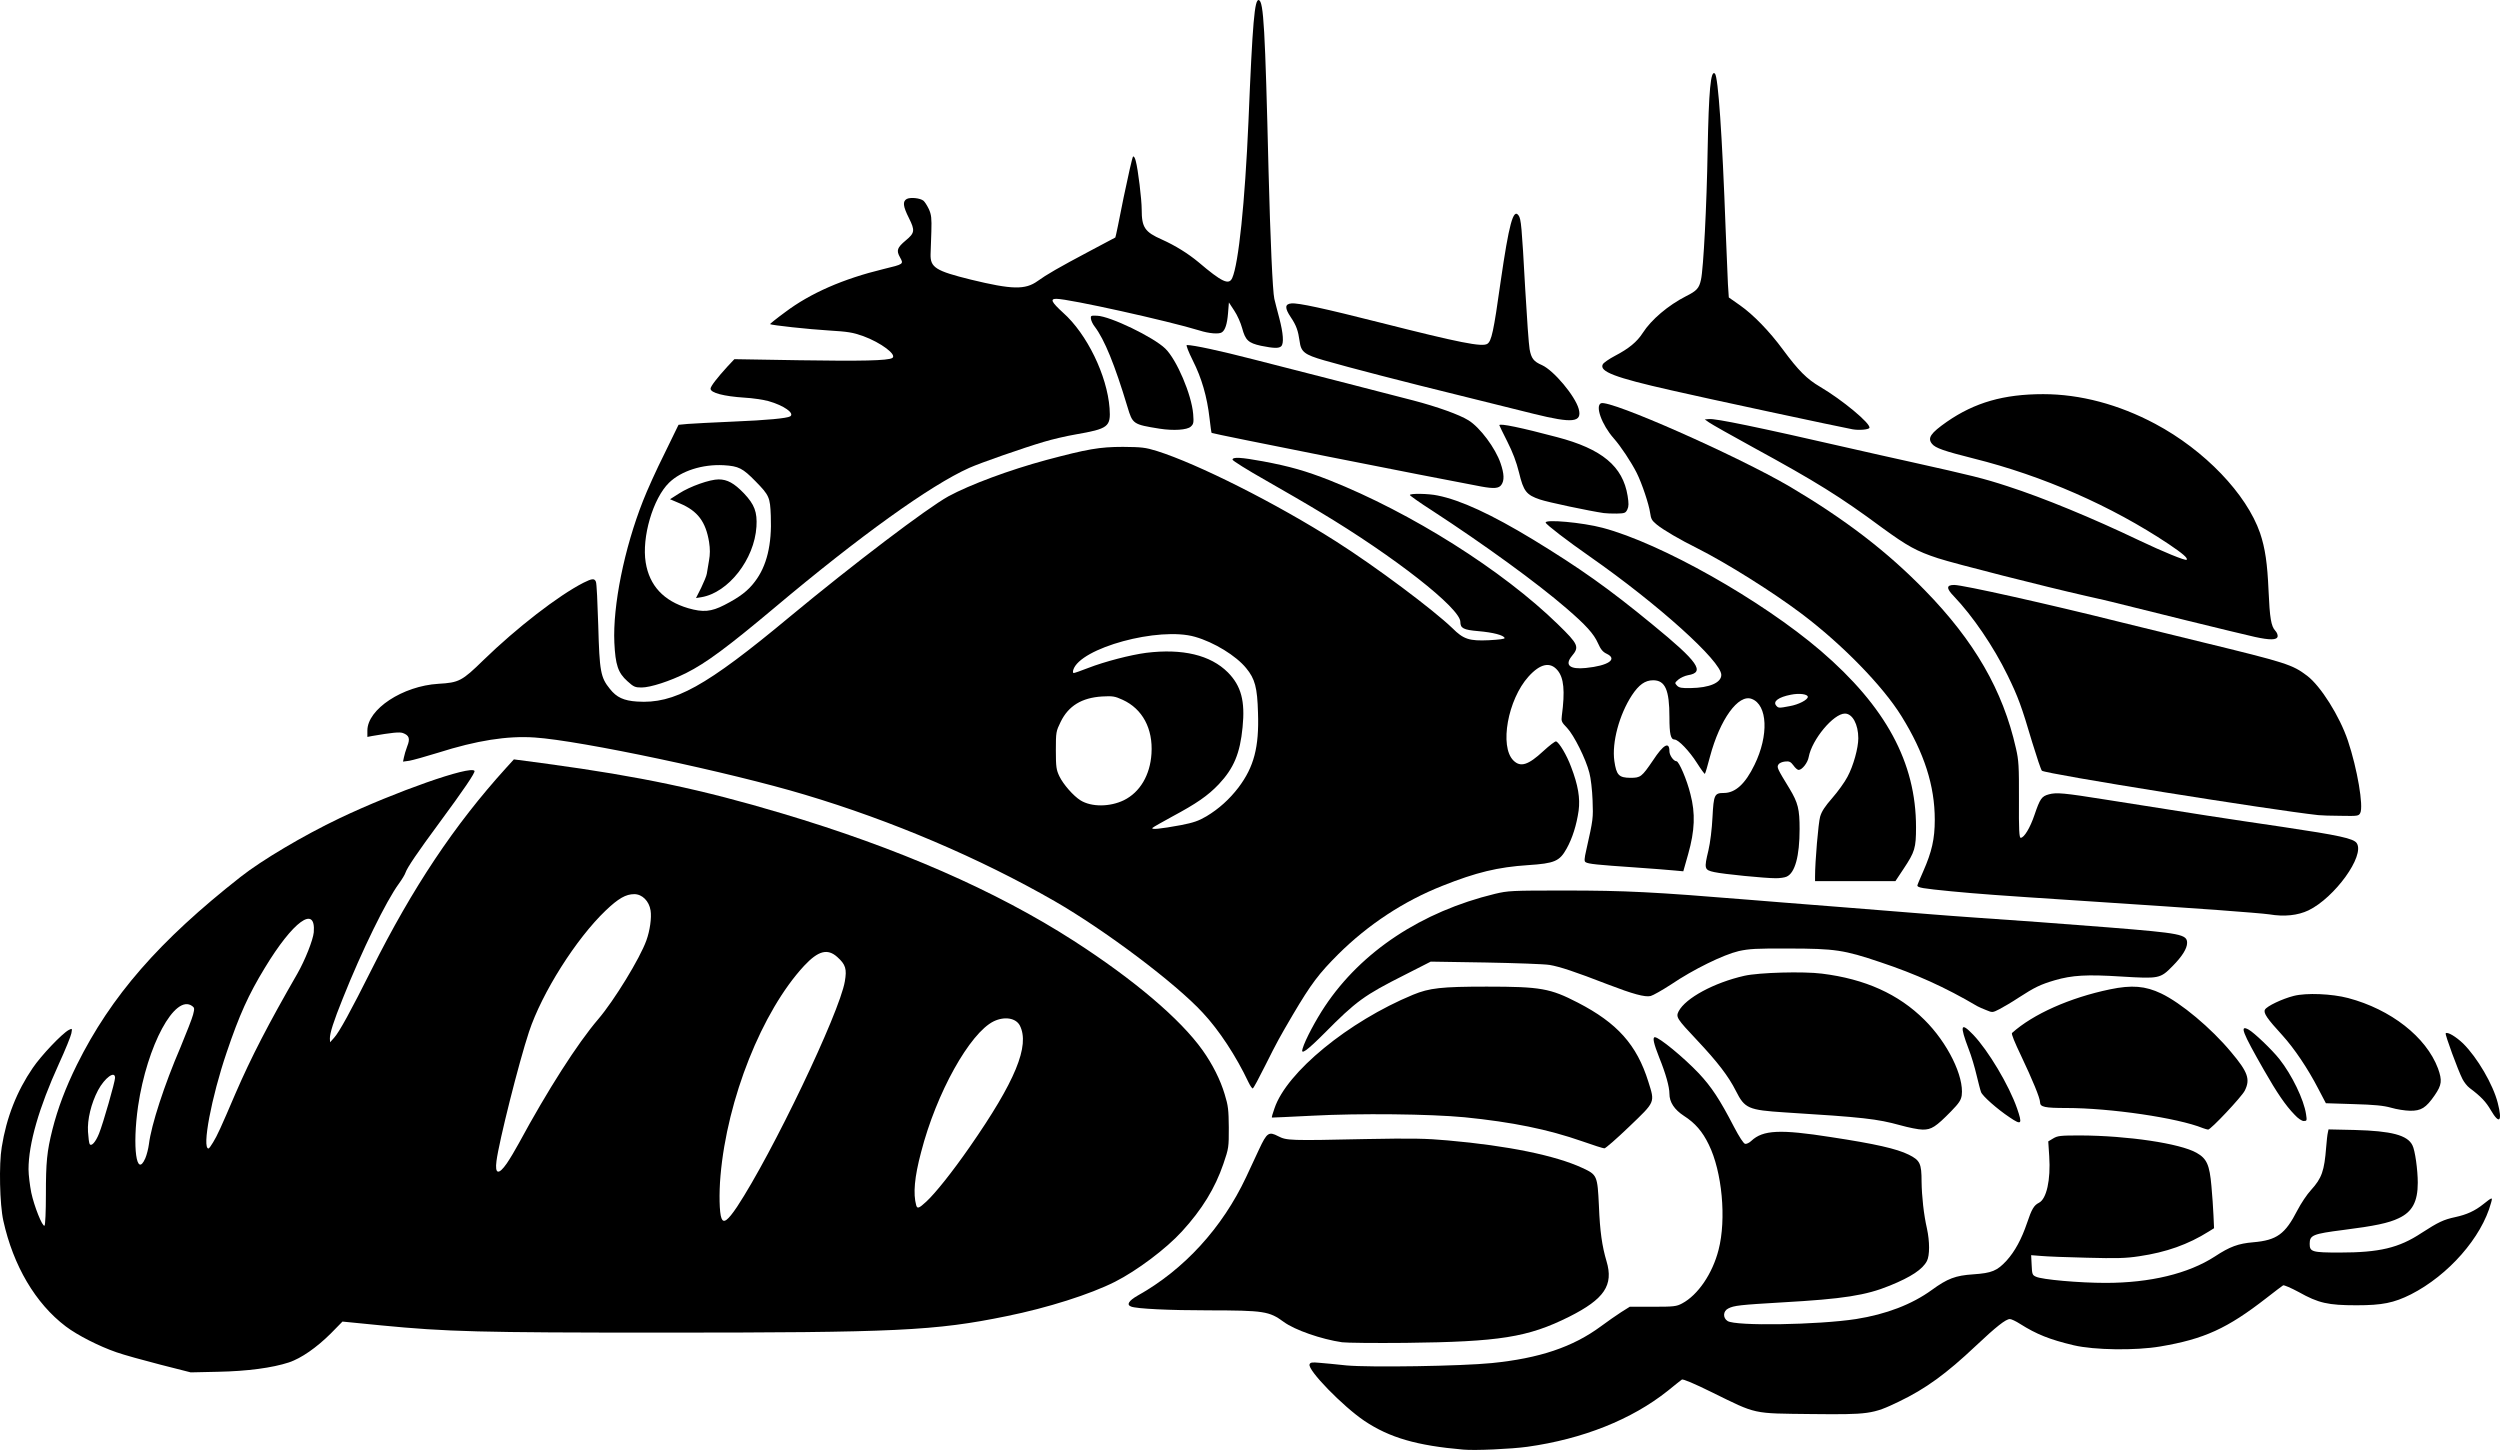 <svg xmlns="http://www.w3.org/2000/svg" id="root" viewBox="0 0 100 58">
  <g>
    <path
      d="M 58.531 57.984 C 56.672 57.824 55.582 57.508 54.578 56.836 C 53.719 56.258 52.293 54.797 52.383 54.574 C 52.41 54.496 52.48 54.484 52.777 54.512 C 52.977 54.527 53.461 54.574 53.859 54.617 C 54.805 54.703 58.465 54.645 59.672 54.523 C 61.574 54.332 62.914 53.883 64.039 53.051 C 64.293 52.863 64.656 52.609 64.844 52.488 L 65.191 52.27 L 66.113 52.27 C 66.961 52.27 67.059 52.258 67.285 52.137 C 67.918 51.801 68.5 50.945 68.742 49.996 C 69.062 48.762 68.883 46.863 68.352 45.785 C 68.098 45.258 67.805 44.922 67.355 44.633 C 66.973 44.383 66.777 44.086 66.777 43.75 C 66.777 43.473 66.629 42.941 66.367 42.297 C 66.148 41.742 66.09 41.488 66.195 41.488 C 66.363 41.488 67.344 42.293 67.953 42.934 C 68.461 43.477 68.789 43.973 69.359 45.074 C 69.57 45.477 69.742 45.742 69.805 45.754 C 69.855 45.766 69.973 45.715 70.055 45.633 C 70.52 45.199 71.199 45.164 73.238 45.484 C 75.012 45.754 75.871 45.949 76.352 46.188 C 76.801 46.414 76.863 46.535 76.863 47.27 C 76.871 47.848 76.949 48.582 77.078 49.141 C 77.191 49.66 77.191 50.219 77.078 50.438 C 76.906 50.773 76.445 51.078 75.59 51.426 C 74.633 51.816 73.738 51.957 71.309 52.094 C 69.598 52.195 69.359 52.219 69.129 52.34 C 68.922 52.441 68.906 52.715 69.102 52.84 C 69.414 53.051 72.719 52.996 74.242 52.762 C 75.453 52.57 76.477 52.176 77.273 51.598 C 77.902 51.141 78.219 51.02 78.934 50.973 C 79.672 50.922 79.883 50.836 80.262 50.426 C 80.598 50.055 80.863 49.562 81.082 48.918 C 81.266 48.367 81.359 48.211 81.555 48.113 C 81.863 47.961 82.031 47.199 81.969 46.25 L 81.93 45.656 L 82.125 45.539 C 82.305 45.43 82.414 45.418 83.215 45.418 C 85.105 45.426 87.207 45.738 87.863 46.113 C 88.273 46.344 88.383 46.594 88.457 47.441 C 88.492 47.805 88.527 48.34 88.539 48.617 L 88.562 49.129 L 88.348 49.262 C 87.527 49.777 86.656 50.09 85.566 50.25 C 85.031 50.332 84.664 50.34 83.473 50.309 C 82.684 50.293 81.852 50.258 81.641 50.238 L 81.246 50.207 L 81.266 50.598 C 81.281 50.961 81.293 51.004 81.434 51.066 C 81.664 51.184 83.188 51.316 84.223 51.316 C 86.008 51.316 87.535 50.945 88.59 50.262 C 89.195 49.863 89.531 49.742 90.129 49.691 C 91.074 49.609 91.406 49.367 91.895 48.414 C 92.039 48.137 92.281 47.773 92.438 47.605 C 92.875 47.125 92.973 46.836 93.047 45.883 C 93.066 45.645 93.094 45.383 93.113 45.309 L 93.141 45.176 L 94.191 45.199 C 95.66 45.238 96.297 45.406 96.496 45.809 C 96.602 46.004 96.711 46.801 96.711 47.309 C 96.711 48.066 96.492 48.477 95.945 48.73 C 95.547 48.922 94.992 49.039 93.73 49.199 C 92.508 49.355 92.387 49.406 92.387 49.754 C 92.387 50.074 92.484 50.102 93.586 50.102 C 95.172 50.102 95.957 49.918 96.859 49.32 C 97.535 48.883 97.742 48.785 98.211 48.684 C 98.664 48.586 98.996 48.438 99.336 48.164 C 99.699 47.875 99.711 47.875 99.641 48.117 C 99.266 49.5 97.938 51.008 96.441 51.773 C 95.754 52.117 95.293 52.211 94.258 52.211 C 93.125 52.211 92.738 52.125 91.953 51.684 C 91.641 51.516 91.359 51.395 91.324 51.414 C 91.289 51.438 90.988 51.66 90.656 51.922 C 89.09 53.141 88.168 53.562 86.41 53.859 C 85.422 54.027 83.77 54.004 82.953 53.812 C 81.984 53.582 81.461 53.371 80.805 52.957 C 80.637 52.848 80.453 52.762 80.395 52.762 C 80.234 52.762 79.852 53.062 79.031 53.836 C 77.852 54.949 77.027 55.551 75.953 56.066 C 74.91 56.57 74.758 56.586 72.441 56.562 C 70.074 56.535 70.289 56.582 68.484 55.695 C 67.773 55.344 67.312 55.148 67.273 55.184 C 67.238 55.211 66.984 55.406 66.715 55.629 C 65.266 56.785 63.305 57.562 61.098 57.871 C 60.445 57.961 58.992 58.027 58.531 57.984 Z M 6.414 54.586 C 5.746 54.414 4.953 54.195 4.656 54.09 C 3.969 53.852 3.102 53.414 2.629 53.055 C 1.418 52.137 0.531 50.629 0.133 48.828 C -0.012 48.176 -0.047 46.57 0.07 45.883 C 0.258 44.695 0.676 43.645 1.309 42.719 C 1.648 42.219 2.48 41.344 2.75 41.199 C 2.891 41.129 2.891 41.129 2.855 41.332 C 2.836 41.441 2.613 41.996 2.352 42.562 C 1.559 44.305 1.141 45.75 1.141 46.773 C 1.141 46.996 1.195 47.418 1.25 47.703 C 1.367 48.25 1.695 49.078 1.781 49.027 C 1.812 49.008 1.836 48.449 1.836 47.785 C 1.836 46.488 1.875 46.066 2.098 45.176 C 2.309 44.344 2.617 43.52 3.078 42.586 C 4.445 39.836 6.367 37.633 9.621 35.078 C 10.473 34.406 12.141 33.418 13.582 32.73 C 15.793 31.676 18.836 30.605 18.98 30.836 C 19.02 30.898 18.535 31.609 17.578 32.906 C 16.707 34.086 16.289 34.703 16.223 34.898 C 16.199 34.98 16.078 35.176 15.957 35.344 C 15.457 36.02 14.473 38.027 13.715 39.93 C 13.34 40.859 13.195 41.32 13.195 41.539 L 13.203 41.691 L 13.363 41.512 C 13.566 41.293 14.031 40.441 14.867 38.773 C 16.508 35.5 18.168 33.008 20.246 30.715 L 20.555 30.375 L 21.934 30.559 C 25.59 31.055 28.09 31.582 31.277 32.535 C 35.934 33.922 39.832 35.629 42.949 37.633 C 45.355 39.184 47.207 40.754 48.102 42.008 C 48.504 42.574 48.816 43.195 48.988 43.773 C 49.129 44.23 49.145 44.395 49.152 45.102 C 49.152 45.895 49.152 45.922 48.934 46.559 C 48.602 47.527 48.086 48.375 47.277 49.258 C 46.648 49.949 45.477 50.828 44.602 51.27 C 43.609 51.773 41.895 52.316 40.27 52.645 C 37.402 53.234 35.844 53.305 26.461 53.305 C 19.176 53.305 17.875 53.27 15.25 53.016 L 13.699 52.863 L 13.227 53.344 C 12.66 53.906 12.055 54.328 11.559 54.496 C 10.891 54.715 9.891 54.848 8.727 54.871 L 7.629 54.895 Z M 29.484 48.27 C 30.891 46.137 33.578 40.523 33.793 39.258 C 33.879 38.762 33.828 38.582 33.492 38.281 C 33.102 37.93 32.73 38.027 32.164 38.633 C 30.48 40.453 29.086 43.957 28.82 47.027 C 28.758 47.727 28.773 48.52 28.859 48.73 C 28.941 48.949 29.109 48.828 29.484 48.27 Z M 37.051 48.066 C 37.414 47.73 38.09 46.883 38.785 45.883 C 40.617 43.25 41.203 41.824 40.793 41.02 C 40.633 40.719 40.184 40.645 39.75 40.852 C 38.793 41.32 37.453 43.719 36.844 46.086 C 36.578 47.086 36.52 47.75 36.648 48.211 C 36.691 48.363 36.762 48.332 37.051 48.066 Z M 20.273 46.535 C 20.398 46.352 20.613 45.992 20.75 45.738 C 21.91 43.594 23.098 41.738 23.93 40.766 C 24.57 40.016 25.602 38.328 25.855 37.617 C 25.996 37.23 26.07 36.707 26.023 36.418 C 25.965 36.043 25.688 35.766 25.371 35.766 C 25.035 35.766 24.738 35.934 24.23 36.418 C 23.043 37.551 21.676 39.715 21.16 41.273 C 20.75 42.512 19.961 45.652 19.859 46.441 C 19.789 46.973 19.945 47.008 20.273 46.535 Z M 5.812 46.332 C 5.871 46.195 5.934 45.941 5.957 45.766 C 6.051 44.996 6.57 43.402 7.223 41.883 C 7.457 41.316 7.688 40.73 7.723 40.586 C 7.785 40.344 7.781 40.309 7.688 40.242 C 7 39.738 5.883 41.816 5.523 44.246 C 5.289 45.887 5.457 47.141 5.812 46.332 Z M 8.523 45.695 C 8.688 45.426 8.832 45.113 9.418 43.742 C 10.055 42.273 10.734 40.961 11.895 38.945 C 12.203 38.406 12.52 37.605 12.551 37.293 C 12.641 36.176 11.719 36.852 10.59 38.719 C 9.941 39.785 9.574 40.594 9.066 42.098 C 8.457 43.887 8.07 45.941 8.34 45.941 C 8.363 45.941 8.445 45.828 8.523 45.695 Z M 3.961 45.344 C 4.125 44.941 4.602 43.27 4.602 43.113 C 4.602 42.809 4.188 43.113 3.922 43.609 C 3.645 44.137 3.488 44.785 3.52 45.273 C 3.535 45.508 3.562 45.719 3.586 45.762 C 3.656 45.871 3.824 45.684 3.961 45.344 Z M 3.961 45.344 "
    />
    <path
      d="M 53.684 53.691 C 52.855 53.57 51.785 53.199 51.348 52.875 C 50.766 52.449 50.562 52.418 48.348 52.414 C 46.785 52.414 45.461 52.352 45.242 52.262 C 45.051 52.188 45.148 52.031 45.5 51.828 C 47.367 50.785 48.891 49.113 49.844 47.086 C 49.988 46.773 50.223 46.273 50.363 45.973 C 50.676 45.305 50.75 45.25 51.129 45.449 C 51.469 45.621 51.562 45.629 54.637 45.562 C 56.492 45.527 57.062 45.539 57.914 45.617 C 60.316 45.828 62.219 46.219 63.289 46.715 C 63.887 46.992 63.898 47.016 63.957 48.238 C 63.996 49.246 64.082 49.848 64.262 50.453 C 64.547 51.406 64.176 51.961 62.77 52.668 C 61.113 53.496 59.984 53.672 56.223 53.715 C 55 53.727 53.859 53.715 53.684 53.691 Z M 63.289 45.652 C 61.914 45.172 60.492 44.883 58.586 44.691 C 57.195 44.559 54.387 44.527 52.473 44.629 C 51.602 44.672 50.883 44.707 50.875 44.703 C 50.863 44.691 50.91 44.527 50.98 44.332 C 51.465 42.887 53.938 40.859 56.523 39.789 C 57.18 39.52 57.648 39.465 59.469 39.465 C 61.633 39.465 62.008 39.535 63.113 40.105 C 64.688 40.918 65.473 41.789 65.934 43.27 C 66.199 44.113 66.223 44.055 65.168 45.066 C 64.668 45.547 64.215 45.941 64.176 45.934 C 64.129 45.934 63.73 45.809 63.289 45.652 Z M 76.004 45.008 C 75.082 44.754 74.535 44.691 71.391 44.496 C 69.934 44.402 69.789 44.34 69.438 43.641 C 69.137 43.043 68.699 42.477 67.879 41.605 C 67.066 40.742 67.031 40.684 67.145 40.453 C 67.422 39.922 68.566 39.305 69.777 39.031 C 70.371 38.898 72.137 38.852 72.875 38.945 C 74.609 39.16 75.938 39.762 76.973 40.789 C 77.91 41.715 78.566 43.062 78.469 43.816 C 78.438 44.008 78.363 44.125 78.043 44.453 C 77.434 45.074 77.258 45.188 76.906 45.184 C 76.742 45.184 76.34 45.102 76.004 45.008 Z M 88.117 45.125 C 87.109 44.715 84.414 44.32 82.656 44.32 C 81.789 44.32 81.602 44.281 81.602 44.09 C 81.602 43.922 81.301 43.195 80.84 42.223 C 80.598 41.719 80.445 41.352 80.48 41.32 C 81.324 40.562 82.801 39.906 84.398 39.574 C 85.273 39.391 85.816 39.438 86.445 39.738 C 87.234 40.113 88.441 41.117 89.246 42.086 C 89.918 42.883 90.02 43.172 89.789 43.629 C 89.664 43.875 88.43 45.188 88.324 45.184 C 88.289 45.184 88.199 45.152 88.117 45.125 Z M 80.387 44.695 C 79.887 44.363 79.297 43.84 79.242 43.684 C 79.211 43.605 79.133 43.297 79.062 43.004 C 78.992 42.703 78.855 42.234 78.746 41.961 C 78.383 41.004 78.422 40.863 78.93 41.391 C 79.527 42.016 80.359 43.406 80.684 44.34 C 80.902 44.973 80.867 45.02 80.387 44.695 Z M 91.781 44.586 C 91.426 44.223 91.074 43.707 90.566 42.816 C 89.688 41.281 89.57 40.98 89.945 41.184 C 90.164 41.305 90.875 41.984 91.176 42.363 C 91.676 42.996 92.156 43.984 92.242 44.57 C 92.281 44.824 92.277 44.84 92.148 44.84 C 92.074 44.84 91.922 44.742 91.781 44.586 Z M 99.637 44.414 C 99.434 44.066 99.242 43.863 98.785 43.52 C 98.688 43.449 98.562 43.285 98.5 43.164 C 98.324 42.824 97.789 41.367 97.828 41.332 C 97.898 41.262 98.238 41.465 98.527 41.742 C 99.094 42.305 99.723 43.379 99.91 44.117 C 100.102 44.859 99.977 44.996 99.637 44.414 Z M 95.645 44.309 C 95.34 44.223 94.977 44.188 94.137 44.164 L 93.035 44.129 L 92.73 43.547 C 92.305 42.727 91.773 41.941 91.297 41.414 C 90.688 40.75 90.527 40.52 90.598 40.387 C 90.672 40.246 91.289 39.953 91.75 39.836 C 92.254 39.707 93.273 39.75 93.926 39.922 C 95.633 40.375 97.047 41.477 97.52 42.738 C 97.691 43.219 97.676 43.391 97.387 43.812 C 97.039 44.316 96.844 44.438 96.398 44.43 C 96.203 44.426 95.867 44.375 95.645 44.309 Z M 95.645 44.309 "
    />
    <path
      d="M 49.941 43.293 C 49.441 42.238 48.766 41.211 48.113 40.512 C 47.023 39.328 44.207 37.211 42.18 36.043 C 39.191 34.328 35.68 32.828 32.184 31.785 C 29.219 30.895 23.227 29.621 21.387 29.5 C 20.289 29.426 19.074 29.617 17.523 30.109 C 17.031 30.262 16.512 30.406 16.375 30.43 L 16.121 30.465 L 16.156 30.297 C 16.172 30.207 16.23 30.008 16.289 29.852 C 16.414 29.543 16.367 29.414 16.113 29.32 C 15.977 29.273 15.672 29.305 14.879 29.441 L 14.695 29.477 L 14.695 29.223 C 14.695 28.367 16.109 27.438 17.535 27.352 C 18.363 27.305 18.48 27.242 19.34 26.402 C 20.672 25.109 22.332 23.824 23.34 23.309 C 23.684 23.137 23.781 23.129 23.836 23.27 C 23.867 23.32 23.902 24.113 23.93 25.02 C 23.98 26.859 24.023 27.098 24.398 27.559 C 24.664 27.895 24.949 28.027 25.48 28.062 C 26.969 28.164 28.223 27.473 31.594 24.668 C 34.148 22.551 37.078 20.328 37.938 19.852 C 38.797 19.387 40.367 18.801 41.859 18.398 C 43.488 17.965 43.977 17.875 44.918 17.875 C 45.668 17.883 45.805 17.895 46.273 18.039 C 47.91 18.555 51.043 20.129 53.453 21.664 C 55.027 22.664 57.328 24.387 58.098 25.129 C 58.539 25.57 58.773 25.645 59.555 25.609 C 59.965 25.586 60.203 25.559 60.184 25.52 C 60.148 25.406 59.723 25.297 59.137 25.246 C 58.535 25.195 58.414 25.129 58.414 24.875 C 58.414 24.332 55.773 22.258 52.789 20.473 C 52.316 20.184 51.336 19.617 50.617 19.207 C 49.891 18.797 49.301 18.426 49.301 18.387 C 49.301 18.27 49.648 18.293 50.52 18.453 C 51.598 18.656 52.23 18.836 53.184 19.211 C 56.449 20.508 60.105 22.812 62.324 24.98 C 63.137 25.773 63.184 25.875 62.871 26.246 C 62.578 26.605 62.793 26.785 63.434 26.719 C 64.332 26.629 64.719 26.367 64.27 26.152 C 64.113 26.078 64.031 25.98 63.918 25.727 C 63.754 25.355 63.438 25.004 62.652 24.328 C 61.48 23.316 59.398 21.801 57.277 20.418 C 56.793 20.109 56.395 19.824 56.395 19.801 C 56.395 19.73 57.145 19.742 57.504 19.82 C 58.426 20.004 59.652 20.57 61.328 21.586 C 63.195 22.727 64.344 23.535 66.113 24.992 C 67.93 26.477 68.219 26.895 67.52 27.008 C 67.395 27.031 67.223 27.109 67.133 27.184 C 66.984 27.316 66.984 27.32 67.082 27.426 C 67.164 27.512 67.273 27.531 67.629 27.523 C 68.379 27.512 68.852 27.309 68.852 26.996 C 68.852 26.449 66.332 24.176 63.605 22.27 C 62.688 21.629 61.855 20.992 61.828 20.906 C 61.777 20.762 63.301 20.898 64.105 21.113 C 66.438 21.73 70.461 24.004 72.828 26.031 C 75.434 28.27 76.641 30.5 76.641 33.086 C 76.641 33.922 76.594 34.074 76.145 34.75 L 75.816 35.246 L 72.602 35.246 L 72.602 35.062 C 72.602 34.453 72.734 32.918 72.805 32.668 C 72.867 32.453 72.996 32.258 73.293 31.918 C 73.512 31.668 73.789 31.285 73.898 31.074 C 74.137 30.633 74.332 29.918 74.332 29.531 C 74.332 28.973 74.098 28.543 73.797 28.543 C 73.34 28.543 72.477 29.582 72.348 30.281 C 72.309 30.512 72.082 30.797 71.945 30.797 C 71.898 30.797 71.805 30.715 71.738 30.617 C 71.629 30.473 71.574 30.441 71.402 30.461 C 71.289 30.473 71.172 30.52 71.137 30.582 C 71.066 30.691 71.09 30.742 71.582 31.547 C 71.922 32.113 71.984 32.367 71.984 33.164 C 71.984 34.242 71.801 34.918 71.465 35.066 C 71.391 35.102 71.195 35.129 71.035 35.129 C 70.594 35.129 68.93 34.965 68.566 34.883 C 68.172 34.797 68.16 34.75 68.336 34.02 C 68.41 33.703 68.477 33.16 68.5 32.684 C 68.547 31.789 68.578 31.719 68.953 31.719 C 69.414 31.719 69.812 31.355 70.18 30.594 C 70.758 29.414 70.703 28.195 70.07 27.957 C 69.535 27.75 68.797 28.773 68.398 30.27 C 68.305 30.629 68.215 30.934 68.195 30.953 C 68.184 30.969 68.039 30.773 67.879 30.52 C 67.574 30.039 67.133 29.582 66.984 29.582 C 66.828 29.582 66.777 29.367 66.777 28.688 C 66.777 27.598 66.609 27.211 66.125 27.211 C 65.801 27.211 65.555 27.391 65.277 27.809 C 64.77 28.586 64.469 29.703 64.574 30.441 C 64.656 31.004 64.754 31.109 65.215 31.113 C 65.625 31.113 65.668 31.078 66.121 30.414 C 66.539 29.777 66.777 29.645 66.777 30.051 C 66.777 30.211 66.945 30.449 67.059 30.449 C 67.156 30.449 67.477 31.188 67.617 31.766 C 67.82 32.539 67.793 33.219 67.527 34.164 L 67.332 34.852 L 66.984 34.82 C 66.789 34.801 66.062 34.742 65.371 34.695 C 63.906 34.594 63.531 34.559 63.426 34.488 C 63.367 34.453 63.367 34.363 63.453 33.992 C 63.73 32.754 63.73 32.742 63.703 32.008 C 63.688 31.609 63.633 31.117 63.574 30.91 C 63.434 30.355 62.957 29.406 62.684 29.117 C 62.461 28.887 62.445 28.848 62.473 28.633 C 62.605 27.633 62.555 27.113 62.301 26.812 C 62.008 26.461 61.609 26.543 61.141 27.062 C 60.312 27.98 59.973 29.859 60.535 30.418 C 60.82 30.703 61.129 30.605 61.734 30.043 C 61.977 29.82 62.203 29.645 62.242 29.656 C 62.363 29.691 62.672 30.207 62.844 30.676 C 63.125 31.406 63.211 31.93 63.145 32.426 C 63.062 33.004 62.895 33.531 62.664 33.945 C 62.383 34.449 62.188 34.535 61.125 34.605 C 59.914 34.684 59.047 34.895 57.703 35.43 C 56.152 36.043 54.73 36.98 53.535 38.164 C 52.758 38.941 52.449 39.344 51.711 40.594 C 51.176 41.508 51.094 41.652 50.605 42.629 C 50.363 43.113 50.145 43.523 50.113 43.535 C 50.09 43.551 50.012 43.441 49.941 43.293 Z M 47.242 33.004 C 47.742 32.906 47.945 32.836 48.258 32.652 C 48.754 32.355 49.18 31.969 49.539 31.5 C 50.16 30.676 50.367 29.887 50.32 28.512 C 50.293 27.5 50.199 27.152 49.848 26.727 C 49.445 26.23 48.559 25.688 47.801 25.473 C 46.359 25.055 43.195 25.918 42.93 26.797 C 42.91 26.863 42.918 26.922 42.945 26.922 C 42.98 26.922 43.238 26.832 43.527 26.719 C 44.191 26.461 45.223 26.195 45.848 26.113 C 47.301 25.934 48.418 26.199 49.117 26.898 C 49.648 27.438 49.809 28.043 49.703 29.09 C 49.602 30.137 49.352 30.73 48.754 31.367 C 48.316 31.828 47.863 32.141 46.879 32.668 C 46.488 32.883 46.137 33.078 46.102 33.113 C 46.023 33.195 46.398 33.16 47.242 33.004 Z M 44.957 32.008 C 45.598 31.691 46.004 31.008 46.059 30.148 C 46.125 29.141 45.695 28.352 44.906 27.992 C 44.59 27.848 44.508 27.836 44.082 27.859 C 43.27 27.91 42.738 28.234 42.426 28.875 C 42.242 29.254 42.234 29.281 42.234 30.016 C 42.234 30.684 42.254 30.797 42.375 31.051 C 42.531 31.375 42.934 31.836 43.223 32.016 C 43.66 32.285 44.395 32.281 44.957 32.008 Z M 71.586 28.246 C 71.945 28.184 72.312 27.992 72.312 27.875 C 72.312 27.766 71.973 27.719 71.633 27.789 C 71.148 27.883 70.906 28.055 71.047 28.223 C 71.133 28.328 71.16 28.328 71.586 28.246 Z M 71.586 28.246 "
    />
    <path
      d="M 52.105 41.941 C 52.207 41.594 52.637 40.789 52.992 40.258 C 54.457 38.055 56.867 36.465 59.797 35.754 C 60.324 35.629 60.449 35.621 62.566 35.621 C 65.051 35.621 66.145 35.68 69.977 35.992 C 70.359 36.027 71.996 36.152 73.613 36.281 C 75.23 36.414 76.875 36.539 77.273 36.574 C 77.672 36.609 78.371 36.656 78.832 36.691 C 80.734 36.82 82.426 36.945 84.367 37.098 C 87.23 37.328 87.484 37.375 87.484 37.715 C 87.484 37.941 87.285 38.258 86.906 38.641 C 86.41 39.148 86.363 39.152 84.863 39.062 C 83.461 38.973 82.891 39.008 82.188 39.211 C 81.621 39.379 81.391 39.488 80.746 39.906 C 80.488 40.078 80.141 40.281 79.984 40.363 C 79.703 40.508 79.695 40.508 79.453 40.406 C 79.316 40.355 79.152 40.281 79.09 40.246 C 77.805 39.488 76.633 38.961 75.203 38.484 C 73.754 37.996 73.402 37.945 71.562 37.941 C 70.242 37.934 69.965 37.953 69.551 38.043 C 68.934 38.188 67.73 38.777 66.848 39.375 C 66.488 39.609 66.121 39.816 66.027 39.84 C 65.801 39.895 65.316 39.762 64.309 39.375 C 62.988 38.863 62.395 38.668 61.988 38.598 C 61.781 38.562 60.629 38.523 59.422 38.5 L 57.23 38.465 L 56.195 38.992 C 54.566 39.812 54.25 40.043 52.977 41.328 C 52.262 42.043 52.012 42.219 52.105 41.941 Z M 90.77 36.574 C 90.598 36.547 89.676 36.473 88.723 36.402 C 87.109 36.285 86.484 36.246 83.188 36.027 C 79.828 35.809 79.125 35.754 78.047 35.652 C 76.906 35.539 76.695 35.508 76.695 35.418 C 76.695 35.395 76.801 35.141 76.93 34.852 C 77.273 34.074 77.391 33.559 77.391 32.789 C 77.391 31.426 76.969 30.113 76.062 28.652 C 75.312 27.438 73.688 25.773 72.055 24.543 C 70.902 23.676 69.078 22.531 67.918 21.945 C 67.164 21.57 66.539 21.199 66.281 20.992 C 66.074 20.824 66.039 20.762 66.004 20.508 C 65.957 20.172 65.68 19.34 65.469 18.918 C 65.25 18.484 64.832 17.852 64.547 17.531 C 64.07 16.988 63.797 16.23 64.043 16.129 C 64.418 15.988 69.469 18.223 71.594 19.465 C 73.801 20.773 75.465 22.043 76.992 23.609 C 78.977 25.641 80.117 27.617 80.637 29.93 C 80.75 30.418 80.762 30.641 80.758 31.996 C 80.75 33.207 80.77 33.512 80.828 33.512 C 80.965 33.512 81.207 33.109 81.379 32.598 C 81.602 31.945 81.664 31.852 81.957 31.773 C 82.258 31.691 82.562 31.719 84.223 31.984 C 87.836 32.559 89.074 32.75 91.316 33.078 C 93.566 33.414 94.148 33.539 94.27 33.727 C 94.602 34.23 93.387 35.906 92.34 36.414 C 91.914 36.617 91.375 36.676 90.77 36.574 Z M 90.77 36.574 "
    />
    <path
      d="M 92.73 32.605 C 90.867 32.402 81.797 30.953 81.676 30.828 C 81.641 30.797 81.469 30.285 81.289 29.695 C 80.863 28.254 80.73 27.887 80.301 27.008 C 79.742 25.863 78.91 24.641 78.152 23.848 C 77.844 23.531 77.852 23.398 78.168 23.398 C 78.52 23.398 81.973 24.172 84.859 24.895 C 85.238 24.992 86.68 25.344 88.059 25.68 C 91.473 26.512 91.691 26.582 92.285 27.031 C 92.824 27.438 93.586 28.645 93.918 29.633 C 94.293 30.754 94.547 32.254 94.41 32.52 C 94.348 32.641 94.305 32.645 93.637 32.633 C 93.25 32.633 92.84 32.617 92.73 32.605 Z M 25.094 27.246 C 24.719 26.91 24.617 26.594 24.574 25.707 C 24.508 24.23 24.969 21.941 25.719 20.039 C 25.875 19.633 26.262 18.777 26.578 18.148 L 27.141 16.992 L 27.512 16.957 C 27.715 16.941 28.539 16.898 29.344 16.863 C 30.684 16.809 31.48 16.73 31.605 16.656 C 31.801 16.535 31.359 16.219 30.734 16.043 C 30.527 15.988 30.094 15.922 29.777 15.906 C 28.953 15.852 28.422 15.715 28.422 15.547 C 28.422 15.453 28.695 15.102 29.113 14.645 L 29.375 14.367 L 31.977 14.41 C 34.449 14.449 35.523 14.426 35.691 14.32 C 35.891 14.195 35.246 13.707 34.52 13.441 C 34.113 13.297 33.918 13.266 33.152 13.219 C 32.355 13.172 30.844 13.008 30.801 12.965 C 30.793 12.957 31.062 12.738 31.41 12.484 C 32.414 11.727 33.73 11.152 35.34 10.762 C 36.152 10.566 36.152 10.566 36 10.293 C 35.844 10.016 35.887 9.906 36.23 9.617 C 36.59 9.32 36.605 9.219 36.359 8.727 C 36.117 8.246 36.098 8.055 36.273 7.957 C 36.422 7.883 36.809 7.922 36.941 8.031 C 36.992 8.074 37.086 8.223 37.156 8.367 C 37.254 8.594 37.27 8.719 37.254 9.266 C 37.242 9.617 37.23 10.02 37.223 10.172 C 37.211 10.699 37.426 10.836 38.832 11.184 C 40.484 11.586 41.008 11.598 41.504 11.242 C 41.855 10.988 42.352 10.699 43.59 10.043 C 44.145 9.75 44.605 9.508 44.613 9.5 C 44.625 9.496 44.773 8.773 44.945 7.898 C 45.125 7.027 45.293 6.293 45.32 6.266 C 45.352 6.234 45.398 6.309 45.43 6.438 C 45.523 6.777 45.668 7.98 45.668 8.387 C 45.668 9.098 45.793 9.281 46.477 9.582 C 47.016 9.824 47.523 10.141 47.941 10.488 C 48.879 11.285 49.156 11.414 49.289 11.121 C 49.543 10.555 49.797 8.098 49.938 4.871 C 50.102 0.875 50.184 -0.055 50.355 0.004 C 50.543 0.062 50.605 1.121 50.742 6.836 C 50.812 9.566 50.906 11.664 50.973 11.953 C 50.996 12.062 51.09 12.41 51.172 12.727 C 51.332 13.34 51.359 13.738 51.25 13.848 C 51.16 13.941 50.949 13.934 50.441 13.832 C 49.93 13.719 49.816 13.609 49.684 13.121 C 49.629 12.918 49.492 12.605 49.371 12.426 L 49.156 12.098 L 49.121 12.535 C 49.086 12.957 49.008 13.207 48.875 13.293 C 48.758 13.375 48.355 13.34 47.977 13.219 C 46.762 12.844 42.762 11.953 42.254 11.953 C 41.992 11.953 42.062 12.086 42.523 12.508 C 43.477 13.355 44.285 15.02 44.383 16.328 C 44.434 17.074 44.34 17.148 43.016 17.379 C 42.652 17.441 42.082 17.574 41.746 17.676 C 40.926 17.918 39.203 18.52 38.77 18.715 C 37.211 19.414 34.379 21.449 30.953 24.332 C 29.113 25.875 28.242 26.523 27.453 26.918 C 26.801 27.246 26.016 27.5 25.664 27.5 C 25.406 27.5 25.348 27.477 25.094 27.246 Z M 28.977 24.199 C 29.594 23.883 29.922 23.629 30.191 23.27 C 30.672 22.645 30.879 21.785 30.832 20.633 C 30.805 19.895 30.77 19.812 30.223 19.254 C 29.707 18.727 29.547 18.645 28.953 18.609 C 28.102 18.562 27.246 18.836 26.762 19.309 C 26.121 19.934 25.664 21.488 25.828 22.5 C 25.977 23.426 26.547 24.039 27.527 24.328 C 28.121 24.5 28.445 24.473 28.977 24.199 Z M 28.977 24.199 "
    />
    <path
      d="M 28.047 23.512 C 28.156 23.285 28.262 23.031 28.273 22.945 C 28.289 22.859 28.324 22.629 28.359 22.43 C 28.406 22.172 28.406 21.957 28.363 21.68 C 28.23 20.871 27.91 20.438 27.195 20.137 L 26.801 19.969 L 27.164 19.738 C 27.605 19.453 28.395 19.176 28.746 19.176 C 29.09 19.176 29.367 19.328 29.754 19.73 C 30.184 20.184 30.293 20.484 30.258 21.066 C 30.176 22.375 29.137 23.703 28.059 23.887 L 27.84 23.922 Z M 90.195 25.477 C 89.715 25.375 85.289 24.285 84.656 24.121 C 84.484 24.074 83.926 23.945 83.418 23.832 C 81.832 23.473 78.184 22.547 77.527 22.332 C 76.664 22.051 76.289 21.84 75.285 21.109 C 73.602 19.863 72.645 19.27 70.133 17.898 C 69.258 17.418 68.461 16.969 68.363 16.898 L 68.191 16.777 L 68.363 16.762 C 68.629 16.738 70.266 17.074 74.016 17.934 C 74.648 18.078 75.75 18.328 76.465 18.484 C 78.895 19.027 79.32 19.129 80.301 19.449 C 81.762 19.922 83.691 20.719 85.578 21.621 C 86.504 22.062 87.418 22.438 87.465 22.391 C 87.527 22.328 87.309 22.141 86.746 21.762 C 84.453 20.234 81.711 19.031 78.945 18.34 C 77.766 18.043 77.414 17.922 77.281 17.754 C 77.09 17.52 77.223 17.328 77.875 16.871 C 78.992 16.098 80.152 15.766 81.73 15.766 C 83.203 15.766 84.75 16.176 86.207 16.953 C 88.188 18.008 89.863 19.762 90.402 21.32 C 90.609 21.934 90.695 22.543 90.742 23.629 C 90.789 24.715 90.844 25.051 91.012 25.23 C 91.074 25.293 91.117 25.398 91.105 25.461 C 91.074 25.605 90.801 25.609 90.195 25.477 Z M 64.152 20.523 C 63.582 20.441 61.898 20.086 61.598 19.98 C 61.055 19.797 60.941 19.652 60.762 18.906 C 60.652 18.465 60.512 18.098 60.289 17.656 C 60.117 17.316 59.973 17.02 59.973 17.008 C 59.973 16.922 60.867 17.109 62.277 17.484 C 64.082 17.957 64.914 18.652 65.105 19.836 C 65.152 20.137 65.152 20.258 65.094 20.379 C 65.023 20.523 64.988 20.535 64.672 20.543 C 64.48 20.547 64.25 20.535 64.152 20.523 Z M 59.25 19.461 C 57.297 19.098 48.492 17.352 48.465 17.316 C 48.453 17.305 48.418 17.051 48.383 16.742 C 48.285 15.871 48.066 15.121 47.715 14.426 C 47.535 14.066 47.434 13.801 47.473 13.801 C 47.738 13.801 48.805 14.031 50.137 14.375 C 51.949 14.836 55.133 15.656 56.539 16.02 C 57.492 16.27 58.375 16.586 58.738 16.812 C 59.203 17.098 59.82 17.93 60.023 18.531 C 60.168 18.953 60.18 19.223 60.051 19.398 C 59.953 19.535 59.762 19.555 59.25 19.461 Z M 46.387 17.148 C 45.32 16.977 45.305 16.965 45.098 16.273 C 44.59 14.586 44.18 13.582 43.789 13.066 C 43.711 12.969 43.645 12.824 43.637 12.75 C 43.621 12.629 43.637 12.617 43.879 12.629 C 44.406 12.645 46.145 13.488 46.613 13.945 C 47.07 14.391 47.664 15.785 47.727 16.562 C 47.754 16.91 47.742 16.965 47.629 17.066 C 47.484 17.199 46.938 17.234 46.387 17.148 Z M 46.387 17.148 "
    />
    <path
      d="M 74.102 17.172 C 73.703 17.102 68.062 15.895 66.836 15.609 C 64.59 15.102 63.957 14.859 64.113 14.57 C 64.148 14.508 64.367 14.355 64.598 14.234 C 65.152 13.945 65.48 13.676 65.711 13.316 C 66.051 12.785 66.73 12.211 67.441 11.848 C 67.871 11.633 67.965 11.531 68.039 11.188 C 68.137 10.766 68.27 8.195 68.305 6.027 C 68.352 3.617 68.426 2.777 68.598 2.945 C 68.727 3.078 68.887 5.375 69.027 9.207 C 69.062 10.098 69.102 11.066 69.117 11.363 L 69.152 11.898 L 69.598 12.211 C 70.133 12.586 70.781 13.254 71.32 13.988 C 71.938 14.824 72.273 15.16 72.805 15.473 C 73.688 15.992 74.836 16.945 74.777 17.113 C 74.754 17.184 74.367 17.219 74.102 17.172 Z M 61.355 16.555 C 60.801 16.414 59.477 16.09 58.414 15.824 C 56.215 15.285 53.98 14.707 52.965 14.414 C 52.172 14.184 52.039 14.078 51.984 13.645 C 51.926 13.23 51.852 13.016 51.633 12.691 C 51.383 12.32 51.391 12.16 51.656 12.137 C 51.926 12.109 52.98 12.34 55.215 12.906 C 58.375 13.707 59.285 13.887 59.492 13.754 C 59.66 13.645 59.742 13.285 60.027 11.254 C 60.359 8.969 60.531 8.32 60.742 8.617 C 60.844 8.75 60.871 9.055 61.008 11.547 C 61.074 12.707 61.152 13.797 61.184 13.969 C 61.25 14.332 61.344 14.461 61.68 14.605 C 62.152 14.82 63.004 15.836 63.148 16.355 C 63.293 16.898 62.918 16.941 61.355 16.555 Z M 61.355 16.555 "
    />
  </g>
</svg>
